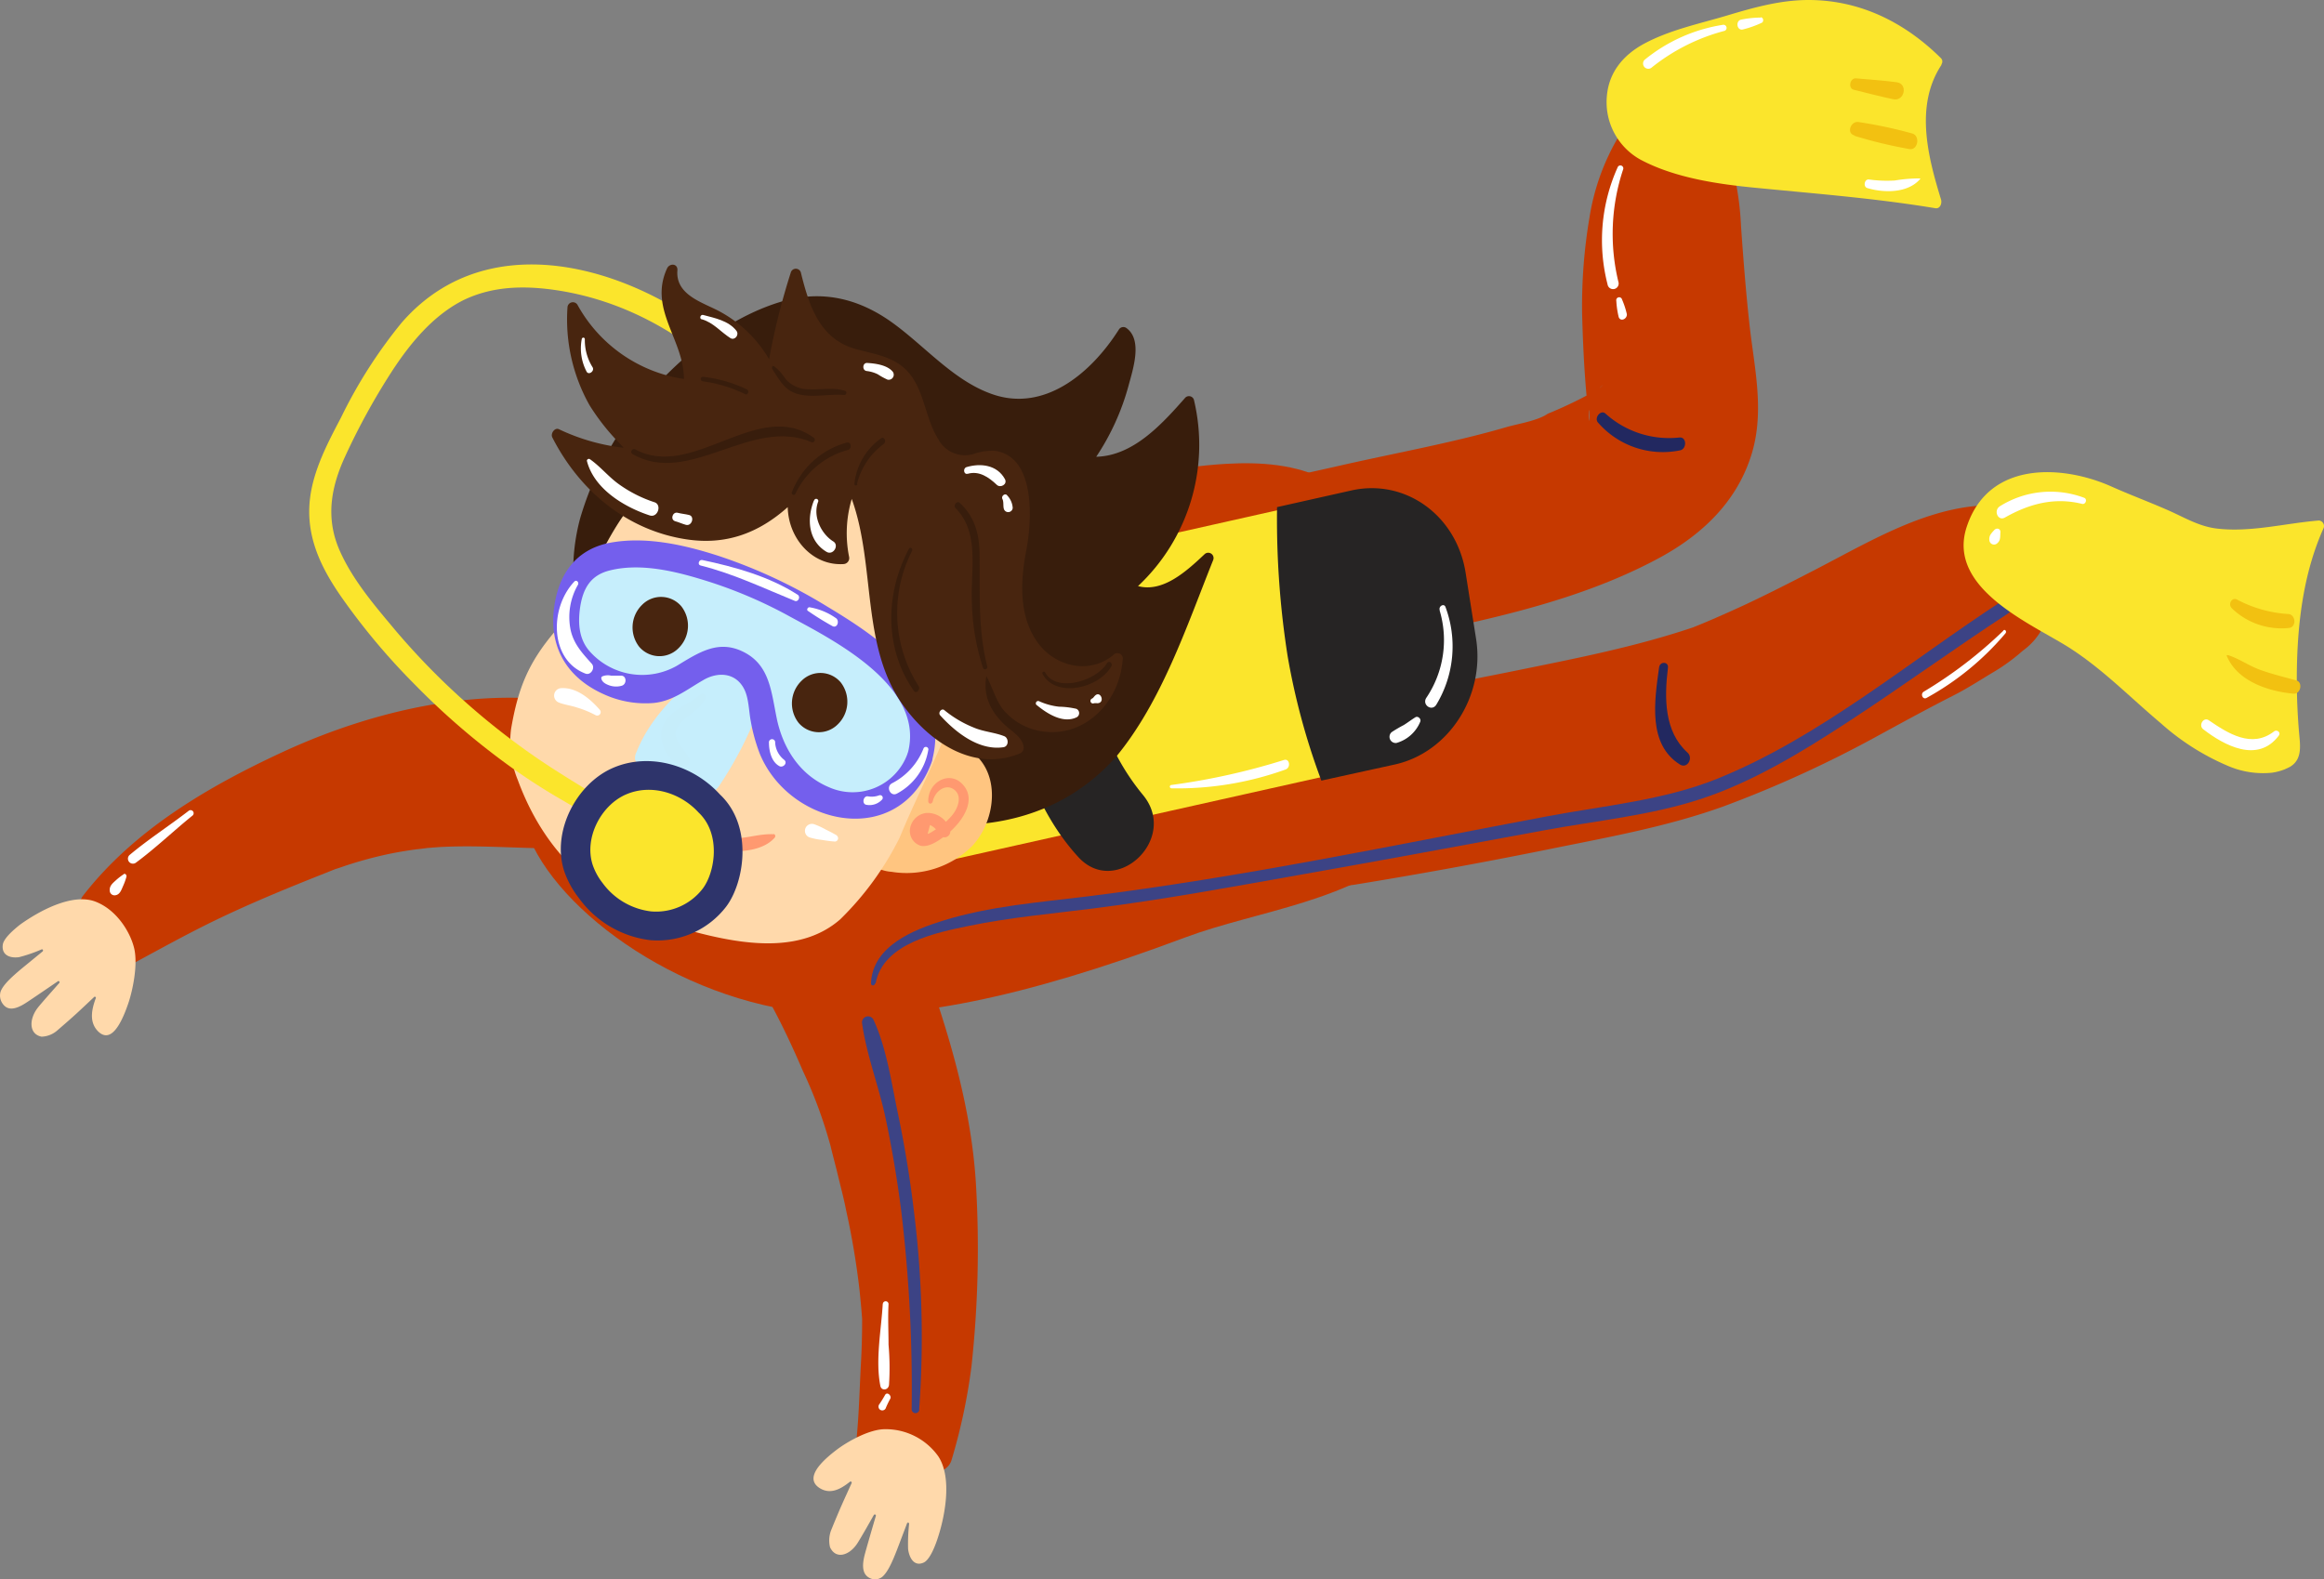 <svg xmlns="http://www.w3.org/2000/svg" viewBox="0 0 349.25 237.42"><rect x="0" y="0" width="349.25" height="237.42" fill="#808080" stroke="none"/><defs><style>.cls-1{isolation:isolate;}.cls-2{fill:#c63900;}.cls-3{fill:#222860;}.cls-4{fill:#fbe52c;}.cls-5{fill:#262424;}.cls-6{fill:#381d0c;}.cls-7{fill:#ffc580;}.cls-8{fill:#ffd9ab;}.cls-9{opacity:0.96;mix-blend-mode:multiply;}.cls-10{fill:#c4eeff;}.cls-11{fill:#745fed;}.cls-12{fill:#48250f;}.cls-13{fill:#ff9970;}.cls-14{fill:#2e346b;}.cls-15{fill:#3c4385;}.cls-16{fill:#f2c111;}.cls-17{fill:#fff;}</style></defs><title>boy</title><g class="cls-1"><g id="Layer_2" data-name="Layer 2"><g id="Layer_1-2" data-name="Layer 1"><path class="cls-2" d="M245.46,16.6c-1.13,2.3-2.61,4.36-3.68,6.68a34.23,34.23,0,0,0-2.91,9.4,79.53,79.53,0,0,0-1.11,14.43c.08,3.15.21,6.29.43,9.42.07,1,.15,2,.24,3s.66,2.82.39,3.75q-.07-2.94-.18-.75l.27-1.68a6.29,6.29,0,0,1,2-3A11.43,11.43,0,0,1,239.57,59c1.7-1.19,1.93-1.38.67-.57l-.77.46c-1.05.6-2.13,1.15-3.21,1.67s-1.95.91-2.94,1.33l-1.28.53.57-.22c-1.63,1.07-4.39,1.48-6.21,2-4.25,1.24-8.55,2.23-12.85,3.16s-8.63,1.81-12.93,2.8c-5.92,1.35-12.52,2.44-17.26,6.89a14.17,14.17,0,0,0-3.65,14.07c1.6,5.35,5.61,7.88,10.59,8.72,3.14.53,6.32-.63,9.39-1.43,2.41-.63,4.83-1.2,7.25-1.74,4.62-1,9.26-2,13.88-3,9.73-2.21,19.69-5,28.67-9.88,6.25-3.41,11.64-8.39,13.81-15.76,1.89-6.42.31-12.9-.39-19.26-.54-4.89-.92-9.84-1.27-14.76a44.46,44.46,0,0,0-1-7.66c-.84-3.4-1.68-5.09-2.07-7.28A7.18,7.18,0,0,0,253,13.11c-2.61-.44-6.12.69-7.49,3.49Z"/><path class="cls-2" d="M301,76c-10-.69-19.26,5-28.16,9.61-3.47,1.79-6.94,3.57-10.47,5.23q-2.58,1.2-5.2,2.33c-.87.37-1.75.74-2.63,1.09-3.08,1.23,2.23-.74-.27.1-8.58,2.88-17.39,4.6-26.18,6.39q-14.43,2.94-28.94,5.28c-6.69,1.08-11.83,9.53-10.39,16.41,1.59,7.61,7.75,11.69,14.89,10.53q14.5-2.36,28.94-5.28c8.89-1.81,17.94-3.4,26.57-6.53a174.8,174.8,0,0,0,23.27-10.68c3.67-2,7.33-4,11-5.87,2-1,3.91-2.23,5.84-3.4A29,29,0,0,0,304,97.8a9.8,9.8,0,0,0,2.83-3.16c-1,1.24-1,1.3-.1.2,2.85-3.37,4.33-7.21,3-11.64A9.83,9.83,0,0,0,301,76Z"/><path class="cls-3" d="M186.85,93.13a19.47,19.47,0,0,1,20.22-1.36c1.05.55,2.12-1.14,1.05-1.71-7-3.8-15.31-3-21.94,2-.58.43.07,1.5.67,1.09Z"/><path class="cls-2" d="M184.3,69.72c5.14-.29,10.43.07,15,2.43,10.12,5.22,13.88,18.54,14.88,30.69.63,7.6,3.83,18.64-1.56,23.88-9,8.79-23.65,10.13-34.5,14.19-24.89,9.33-42,12.54-55.52,11.41-21.13-1.76-40.53-16.53-43.81-28.53-.34-8.47,2.93-28.87,9.72-33.5S124,82.5,131.81,80.67l29.79-7C169.11,71.92,176.67,70.16,184.3,69.72Z"/><path class="cls-2" d="M20.15,144.75c3.62-1.95,7.21-3.94,10.89-5.77,5.86-2.91,11.91-5.39,18-7.8.66-.26,1.32-.54,2-.78-1.65.61.79-.24,1.12-.35q2.58-.84,5.21-1.45c1.77-.41,3.54-.71,5.33-.95.22,0,2.59-.32,1.43-.19-1,.1,1.56-.11,1.87-.13,7-.39,14,.44,21.06.12a10.62,10.62,0,0,0,10.32-8.76c1-5-1.58-10.48-6.28-11.85-15.59-4.52-33.7-.71-48.66,6.22-11,5.1-22.27,11.63-30,21.63C10.46,137.11,17.59,146.13,20.15,144.75Z"/><path class="cls-2" d="M143,219.46a86.76,86.76,0,0,0,3-14.13,164.43,164.43,0,0,0,.66-27.43c-.57-9.27-2.86-18.26-5.69-26.91a83,83,0,0,0-12.62-24.54c-3.53-4.58-10.12-5-14.69-1.65-4.22,3.09-7.22,10.46-4.2,15.45,1.42,2.34,2.79,4.7,4.26,7l.9,1.42q-1.39-2.27-.36-.54c.42.73.85,1.46,1.26,2.2,1.91,3.45,3.57,7,5.15,10.68a68.22,68.22,0,0,1,4.12,11.17c-.65-2.75.1.4.25,1,.26,1,.51,2,.75,2.93.47,2,1,3.92,1.38,5.89a116.34,116.34,0,0,1,2,11.93c.09.85.17,1.71.25,2.57.05.57.09,1.14.14,1.72,0-.91,0-.82,0,.26,0,2-.05,4.08-.16,6.12-.23,4.07-.3,8.13-.73,12.2S141.71,224,143,219.46Z"/><path class="cls-4" d="M221.34,96.06l-1.57-9.88c-1.33-8.35-8.75-13.7-16.59-12L135.61,89.35c-10.39,2.32-17.38,13.19-15.62,24.27h0c1.76,11.08,11.61,18.17,22,15.85l67.57-15.12C217.4,112.6,222.67,104.41,221.34,96.06Z"/><path class="cls-5" d="M194,98.43a130.88,130.88,0,0,1-1.57-21.79l10.78-2.41c7.84-1.75,15.26,3.6,16.59,12l1.57,9.88c1.33,8.35-3.94,16.54-11.78,18.29l-10.68,2.39A101.88,101.88,0,0,1,194,98.43Z"/><path class="cls-5" d="M198.57,117.34l-.14-.39a103.21,103.21,0,0,1-4.94-18.41,132.94,132.94,0,0,1-1.58-21.88v-.43l11.19-2.51c8.09-1.8,15.78,3.74,17.15,12.36L221.82,96c1.37,8.62-4.09,17.1-12.18,18.91Zm-5.69-40.28a129,129,0,0,0,1.57,21.26h0a100.74,100.74,0,0,0,4.74,17.83l10.29-2.3c7.56-1.69,12.67-9.63,11.39-17.69l-1.57-9.87c-1.28-8.06-8.48-13.24-16-11.55Z"/><path class="cls-5" d="M161.49,77.37c-8.38,3.91-10,16.84-9.62,25.27.43,9.54,4,19.47,10.2,26.21,5.63,6.12,15.09-2.73,9.74-9.3A34.58,34.58,0,0,1,164,100.67a45.68,45.68,0,0,1,.14-10.77c.45-3.8,1.06-7.11.48-10.9a2.17,2.17,0,0,0-3.15-1.63Z"/><path class="cls-6" d="M167.72,113.76c6.86-8.3,10.59-19.56,14.59-29.56a.8.8,0,0,0-1.29-.89c-2.76,2.61-6.29,5.79-10,4.79a29.09,29.09,0,0,0,8.43-27.88.78.78,0,0,0-1.32-.45c-3.68,4.19-7.91,8.75-13.39,8.89A36.43,36.43,0,0,0,169.59,58c.7-2.59,2.15-6.95-.34-8.71a.79.79,0,0,0-1.12.27c-4.27,6.72-11.25,12.35-18.93,9.72C143.31,57.27,139,52,134,48.43s-10.52-4.9-16.55-3.1c-6.89,2.05-13.32,6.76-18.4,12.16A49.81,49.81,0,0,0,87.21,77.83c-1.68,6.09-1.8,14.81,2.86,19.34,2.09,2,4.91,3.57,7.24,5.29,2.63,1.94,5.27,3.86,8,5.71,6.25,4.29,12.59,8.5,19.47,11.58C138.41,125.86,156.32,126.61,167.72,113.76Z"/><path class="cls-7" d="M146.06,127.21c3.12-3.31,4.11-9,1.54-12.6a7.13,7.13,0,0,0-5.91-3,7.8,7.8,0,0,0-6,3.32,32,32,0,0,0-5.86,8.1c-1,2.36-.78,5.45,1.09,6.93a6.09,6.09,0,0,0,3.07,1.09A14,14,0,0,0,146.06,127.21Z"/><path class="cls-8" d="M135.2,125.91c5.62-13.69,14.51-26.47,8.85-42.26-3.46-9.66-22.58-18.15-30.12-17.8a26.71,26.71,0,0,0-19.78,11C90,82.46,87.83,89.64,83.32,95c-3.92,4.65-5.47,8.46-6.51,14.55a15.07,15.07,0,0,0,1,7.69c5.05,13.69,15,20.11,28.46,23.31,6.72,1.6,14.53,2.42,20-2.36A45.52,45.52,0,0,0,135.2,125.91Z"/><g class="cls-9"><path class="cls-10" d="M138.22,114c2.13-6.67-2.9-12.63-8-16.37-8.62-6.36-20.32-12.46-30.84-13.93-3.48-.48-7.18-.65-10.45.92s-4.31,7.32-3.69,11c.5,3,2.9,5.1,5.43,6.39a13.14,13.14,0,0,0,8.9,1.35,20.32,20.32,0,0,0,5.3-3c3.79-2.66,8.72-.38,9.35,4.33.48,3.6,1.21,7,2.37,9,3.12,5.23,8.9,8.89,15,6.9A10.34,10.34,0,0,0,138.22,114Z"/></g><path class="cls-7" d="M105.23,104.46c-1.84,1.61-5,2.4-5.74,5.16a5.08,5.08,0,0,0,3.07,5.56c.6.24,1.3-.57,1-1.19-.89-1.67-3.15-3.13-1.4-5.21,1.17-1.38,2.9-2,3.75-3.73.23-.46-.24-1-.65-.59Z"/><g class="cls-9"><path class="cls-10" d="M108,118.24a56.18,56.18,0,0,0,5.94-11.44,6.51,6.51,0,0,0,.51-2,4.11,4.11,0,0,0-1.71-3.3c-1-.75-4.6-1.26-5.78-1.62-4.58,3.53-9.12,7.64-11.32,13.19a1.84,1.84,0,0,0-.19,1.14,1.66,1.66,0,0,0,.66.82,19.08,19.08,0,0,0,10.2,4,1.84,1.84,0,0,0,1-.14A2.19,2.19,0,0,0,108,118.24Z"/></g><path class="cls-11" d="M140,114.57c3.22-11.41-8.06-18.81-15.68-23.39a78.2,78.2,0,0,0-16.27-7.6c-5.1-1.65-10.92-3-16.35-2-5.24,1-8,4.91-8.51,10.5-.49,6,2.63,10.09,7.58,12.29a15,15,0,0,0,7.47,1.3c2.9-.3,4.94-2,7.43-3.43,2.21-1.31,4.93-1.16,6.19,1.39.67,1.36.67,3.2.95,4.69a26.21,26.21,0,0,0,1.38,5c4.46,10.81,20.91,14.49,25.81,1.28a1.93,1.93,0,1,0-3.65-1.22,8.76,8.76,0,0,1-11.8,4.94c-4.24-1.78-6.87-5.7-7.83-10.38-.82-4-1.06-7.9-4.86-9.88s-6.73-.06-10.11,2A10.56,10.56,0,0,1,88.7,98c-1.65-1.79-1.88-4.18-1.53-6.63.44-3,1.63-4.91,4.45-5.62,4.42-1.11,9.36,0,13.57,1.27a68.5,68.5,0,0,1,13.59,5.7c6.38,3.47,20.46,10.49,17.61,20.6C135.67,115.92,139.31,117.16,140,114.57Z"/><path class="cls-12" d="M101.92,97.48a4,4,0,0,1-5.87-.27,4.74,4.74,0,0,1,.47-6.32,4,4,0,0,1,5.88.26A4.74,4.74,0,0,1,101.92,97.48Z"/><path class="cls-12" d="M125.87,108.91a4,4,0,0,1-5.87-.27,4.74,4.74,0,0,1,.47-6.32,4,4,0,0,1,5.88.26A4.74,4.74,0,0,1,125.87,108.91Z"/><path class="cls-13" d="M116.24,125.4c-2.28-.11-4.54.82-6.88.62a16.69,16.69,0,0,1-7.33-2.56c-.84-.52-1.59.75-.85,1.38a13.07,13.07,0,0,0,7.72,3.09c2.31.15,5.73,0,7.51-2,.18-.2.1-.55-.17-.56Z"/><path class="cls-13" d="M140.17,120.5c.28-1.5,1.89-2.78,3.2-1.82s.6,2.84-.34,3.94a10.39,10.39,0,0,1-2.32,2c-.13.08-1.16.8-1.3.7.12-.44.24-.88.35-1.31a2.79,2.79,0,0,1,1.38,1.39.89.89,0,0,0,1.57-.85,3.54,3.54,0,0,0-3.48-2.35,2.79,2.79,0,0,0-2.45,2.25,2.32,2.32,0,0,0,1.57,2.68c1.32.29,2.88-.87,3.91-1.68,2.21-1.73,4.85-5.31,2.19-7.76-2-1.82-5,0-4.95,2.75,0,.47.58.49.67,0Z"/><path class="cls-4" d="M91.42,121.8c-.87-1.76-2.3-2.49-3.86-3.46-2.22-1.37-4.44-2.74-6.6-4.21a108.85,108.85,0,0,1-11.23-8.79A106.44,106.44,0,0,1,59.32,94.63c-3-3.59-6.29-7.4-8.26-11.84-2.13-4.81-1.39-9.43.82-14.21a102.14,102.14,0,0,1,7-12.74c2.8-4.3,6.25-8.45,10.74-10.71C74,43,78.7,42.93,83.26,43.57c10.47,1.48,19.79,6.74,27.35,14.32,1.42,1.42,3.79-.74,2.39-2.28-12.4-13.57-38-24-52.66-7.08a72.72,72.72,0,0,0-9.08,14.21c-2.26,4.31-4.72,8.92-4.79,13.94s2.19,9.24,4.79,13a99.83,99.83,0,0,0,11,13.14A109.87,109.87,0,0,0,76,114.74a91.57,91.57,0,0,0,8.2,5.36c2.11,1.2,4.4,2.85,6.91,2.4a.52.52,0,0,0,.33-.7Z"/><path class="cls-12" d="M157.17,110c6,.6,11.06-4.47,11.54-10.81a.82.82,0,0,0-.59-1l-.13,0h0a.59.59,0,0,0-.26,0,.69.69,0,0,0-.29.16c-3.59,3.1-8.76,1.92-11.42-1.66-2.9-3.91-2.72-9.17-1.8-13.92s1.37-14.15-4.7-15a8.14,8.14,0,0,0-3.12.44A4.52,4.52,0,0,1,141,66c-2-3.14-2.05-7.37-4.59-10.15-2.08-2.29-5.09-2.62-7.86-3.4-5.23-1.48-6.89-6.19-8.17-11.38a.79.79,0,0,0-1.55-.07,103.2,103.2,0,0,0-3.25,13,19.1,19.1,0,0,0-7.35-7.14c-2.48-1.37-6.73-2.44-6.43-6.21.09-1.06-1.18-1.13-1.56-.29-2.8,6.12,2.55,10.7,2.54,16.61A22,22,0,0,1,86.81,45.87a.81.81,0,0,0-1.53.36A26.3,26.3,0,0,0,88.6,60.92a33.4,33.4,0,0,0,4.47,5.68l.64.69h-.12A30.6,30.6,0,0,1,84,64.52c-.62-.3-1.3.62-1,1.23,4.18,8.19,11.39,14,20.15,15.32,5.9.9,10.8-.89,15.23-4.84.09,4.72,3.72,8.84,8.37,8.56a.9.9,0,0,0,.86-1.05A18,18,0,0,1,128,75c3.62,10,1.35,22.14,7.71,31,4,5.63,10.79,10.13,17.66,7.21a.93.93,0,0,0,.45-1c-.2-1.46-2-2.43-2.89-3.32-2.15-2.06-3.2-4.37-2.7-7.27.88,1.62,1.33,3.39,2.41,4.91A9.43,9.43,0,0,0,157.17,110Z"/><path class="cls-14" d="M109.13,136.28c2.73-3.61,4.11-12.11-.93-16.85-4-4.41-10.57-6.39-16.09-4s-9.23,9.6-7.33,15.49A13.84,13.84,0,0,0,87,135a15.54,15.54,0,0,0,10.7,6.32A13,13,0,0,0,109.13,136.28Z"/><path class="cls-4" d="M105.61,133.57c1.85-2.45,2.79-8.22-.63-11.44-2.75-3-7.18-4.34-10.93-2.7s-6.27,6.52-5,10.52a9.2,9.2,0,0,0,1.49,2.76A10.57,10.57,0,0,0,97.84,137,8.84,8.84,0,0,0,105.61,133.57Z"/><path class="cls-8" d="M.42,142c-.21,1.52,1,2.07,2.43,1.88a22,22,0,0,0,3.4-1.17c.18-.07.3.18.15.31L3.25,145.6C1.58,147,.49,148.05.11,149a2.08,2.08,0,0,0,.33,1.93c.74,1,1.87.82,3.35-.11.53-.33,3.3-2.22,4.91-3.32.16-.11.34.11.2.27-1,1.14-2.57,2.89-3.2,3.68-1.35,1.71-1.39,4,.55,4.38a3.79,3.79,0,0,0,2.43-1c2.49-2.14,3.19-2.81,5.44-4.94a.16.16,0,0,1,.26.19c-.64,1.76-1,3.62.41,5,1.07,1,2.68,1.13,4.53-4.38.61-1.82,1.43-5.66.85-8.13s-2.64-5.83-5.85-7.05C10.81,134.2,5.78,137,3,139,1.74,140,.54,141.14.42,142Z"/><path class="cls-8" d="M138.83,234.87c-1.33.63-2.15-.49-2.36-2a26.78,26.78,0,0,1,.15-3.79.16.16,0,0,0-.32-.07c-.4,1.06-1,2.65-1.48,3.9-.8,2.08-1.48,3.49-2.25,4.13a1.75,1.75,0,0,1-1.84.18c-1.07-.5-1.24-1.69-.8-3.45.16-.64,1.13-4,1.7-5.92a.17.17,0,0,0-.3-.14c-.76,1.35-1.93,3.41-2.48,4.27-1.19,1.84-3.24,2.48-4.11.6a4.29,4.29,0,0,1,.24-2.75c1.27-3.12,1.69-4,3-6.89a.17.17,0,0,0-.24-.22c-1.42,1.14-3,2-4.63.92-1.22-.82-1.75-2.44,2.75-5.81,1.49-1.11,4.75-3,7.15-3A9.71,9.71,0,0,1,141,218.9c2.15,3.24,1,9.14-.14,12.49C140.32,233,139.59,234.51,138.83,234.87Z"/><path class="cls-4" d="M291.7,30c-1.94-6.35-4-14.08.06-20.24a1,1,0,0,0,0-.1.71.71,0,0,0-.1-.94C286.21,3.33,279.49,0,271.78,0c-4.22,0-8.22,1.13-12.3,2.35S250.94,4.48,247,6.61c-3,1.65-5.25,4.21-5.53,7.94a9.87,9.87,0,0,0,5.16,9.5c5.13,2.7,11.51,3.63,17.22,4.18,9.05.89,18.05,1.58,27,3.07C291.57,31.41,291.86,30.57,291.7,30Z"/><path class="cls-3" d="M240.16,63.53a12.9,12.9,0,0,0,12.34,4.16c1-.22,1-2-.09-1.93a14.25,14.25,0,0,1-11.15-3.6c-.7-.63-1.75.67-1.1,1.37Z"/><path class="cls-3" d="M249.33,100.31c-.71,5.14-1.71,11.57,3.13,14.61,1.12.7,2.06-1,1.12-1.81-3.47-3.14-3.49-8.14-2.92-12.74.12-.93-1.2-1-1.33-.06Z"/><path class="cls-15" d="M138.13,211.89a151.86,151.86,0,0,0-.78-29.78q-.87-7.32-2.36-14.5c-1-4.68-1.74-10.11-3.75-14.38a.91.91,0,0,0-1.68.64c.68,4.77,2.52,9.46,3.52,14.18s1.76,9.3,2.36,14A222.2,222.2,0,0,1,137,211.84a.58.58,0,1,0,1.16,0Z"/><path class="cls-15" d="M131.59,147.82c1.1-6.12,9.43-7.69,14-8.64,6.19-1.28,12.45-1.83,18.68-2.62,10.54-1.33,21.05-3.28,31.53-5.14,12.11-2.14,24.21-4.39,36.31-6.62,7.68-1.42,15.86-2.21,23.37-4.66,7.89-2.57,15.24-7.06,22.3-11.67,8.09-5.28,15.93-11,24-16.26,1.11-.73.27-2.64-.85-1.91-14,9.11-27.49,20.56-42.9,26.77-8,3.23-17.09,4.05-25.44,5.62-23,4.33-46.09,9.19-69.24,12.06-7.25.9-14.63,1.45-21.71,3.66-4.23,1.33-10.5,3.73-10.75,9.38,0,.45.56.45.63,0Z"/><path class="cls-4" d="M344.17,115.25c1.93-1.18,1.47-3.37,1.31-5.39a95,95,0,0,1-.28-10.41c.2-6.84,1.16-13.78,4-20.09a.84.84,0,0,0-.7-1.12c-5.09.41-10.28,1.82-15.36,1.21-2.67-.32-4.83-1.65-7.25-2.72-2.85-1.26-5.77-2.34-8.61-3.61-7.16-3.2-18.41-4-21.72,6.07-3.11,9.41,10.1,14.72,15.58,18.28,5,3.24,9,7.39,13.57,11.23a36.46,36.46,0,0,0,10.16,6.45,13.31,13.31,0,0,0,6.57,1,8.37,8.37,0,0,0,1.89-.5c.15-.06,1-.45.65-.33l0,0A.64.64,0,0,0,344.17,115.25Z"/><path class="cls-16" d="M278.58,13.49c2,.5,3.94,1,5.94,1.43,1.7.36,2.26-2.34.5-2.56-2-.26-4.06-.41-6.1-.58-.91-.08-1.24,1.48-.34,1.71Z"/><path class="cls-16" d="M278.68,20.41a67.26,67.26,0,0,0,8.29,2c1.25.18,1.62-1.94.45-2.33a66.86,66.86,0,0,0-8.09-1.73c-1.2-.22-1.9,1.69-.65,2Z"/><path class="cls-16" d="M334.67,98.66c1.62,3.83,6.44,5.3,10,5.61,1.08.1,1.45-1.73.4-2-1.79-.49-3.62-.94-5.36-1.56s-3.2-1.71-4.91-2.24a.15.15,0,0,0-.17.2Z"/><path class="cls-16" d="M335.41,91.45A10.75,10.75,0,0,0,344,94.39c1.16-.15,1-2-.09-2.09a18.83,18.83,0,0,1-7.68-2.15c-.81-.48-1.49.69-.81,1.3Z"/><path class="cls-6" d="M148.38,100.22c-1.43-5.58-1.1-11-1.17-16.74,0-3.18-.74-5.85-3-7.9-.4-.36-1,.4-.63.78,3.66,3.68,2.29,9.15,2.47,14a34,34,0,0,0,1.69,10.06c.13.37.74.15.64-.24Z"/><path class="cls-6" d="M128.78,72.75a10.64,10.64,0,0,1,4-6c.48-.35.11-1.21-.38-.86a9.62,9.62,0,0,0-4,6.81.23.23,0,0,0,.46.08Z"/><path class="cls-6" d="M119.52,74.26a12.25,12.25,0,0,1,7.91-6.63c.66-.18.48-1.28-.18-1.1A12.29,12.29,0,0,0,119,74c-.12.31.35.56.5.25Z"/><path class="cls-6" d="M95,68.23c8.61,5,17.86-5.69,27-1.75.37.16.62-.44.31-.67-8.34-6.07-18.22,6.47-26.85,1.73-.42-.23-.85.44-.43.69Z"/><path class="cls-6" d="M105.55,57.31A20.73,20.73,0,0,1,112,59.26c.41.2.64-.53.23-.73a20.37,20.37,0,0,0-6.61-1.89c-.4,0-.44.62,0,.67Z"/><path class="cls-6" d="M116,55.38c1.2,1.83,1.94,3.41,4.13,3.91s4.51-.11,6.74.08a.32.32,0,0,0,.12-.62c-1.83-.58-3.64-.12-5.53-.24A4.5,4.5,0,0,1,118,56.9a7.09,7.09,0,0,0-1.68-1.85c-.2-.13-.39.14-.27.33Z"/><path class="cls-6" d="M136.6,82.49c-3.67,6.88-3.63,15.17.74,21.35.36.52,1-.17.72-.69a20.47,20.47,0,0,1-1-20.33c.18-.35-.28-.68-.47-.33Z"/><path class="cls-6" d="M156.65,101.26c1.95,3.74,8.49,2.22,10.36-1.1.27-.48-.39-.94-.67-.46-1.54,2.62-7.6,4.53-9.29,1.35a.23.23,0,0,0-.4.21Z"/><path class="cls-17" d="M216.35,91.77a15.52,15.52,0,0,1-2,13.12c-.7,1.06.86,2.14,1.52,1a16.93,16.93,0,0,0,1.36-14.64c-.21-.61-1.07-.14-.87.47Z"/><path class="cls-17" d="M212.7,107.82c-.6.37-1.15.8-1.75,1.17a19.68,19.68,0,0,0-1.82,1.07.93.93,0,0,0,.73,1.62,5.49,5.49,0,0,0,3.57-3.18c.19-.45-.35-.92-.73-.68Z"/><path class="cls-17" d="M125.76,125.58c-.54-.32-1.08-.6-1.64-.87a11.1,11.1,0,0,0-1.79-.82,1,1,0,0,0-.63,2,10.78,10.78,0,0,0,1.88.37,17.13,17.13,0,0,0,1.89.24.5.5,0,0,0,.29-.89Z"/><path class="cls-17" d="M90.14,106.7c-1.42-1.64-3.5-3.4-5.79-3.26a1.12,1.12,0,0,0-.42,2.14c.87.36,1.86.46,2.77.77a15.13,15.13,0,0,1,2.8,1.15.52.52,0,0,0,.64-.8Z"/><path class="cls-17" d="M86.31,87.42c-3.78,4-3.7,11.81,1.69,13.84.78.29,1.5-.85.93-1.49-1.37-1.54-2.7-2.91-3.18-5.09a9.72,9.72,0,0,1,1.1-6.77c.21-.37-.22-.83-.54-.49Z"/><path class="cls-17" d="M90.36,101.94c.07.59.7.9,1.17,1.07a3.08,3.08,0,0,0,1.9.07c.78-.22.77-1.48-.07-1.52l-1.54,0a2.13,2.13,0,0,0-1.32.12.3.3,0,0,0-.14.3Z"/><path class="cls-17" d="M138.77,112.55a10,10,0,0,1-4.7,5.18c-1,.51-.27,2.07.7,1.57a9.08,9.08,0,0,0,4.72-6.51.38.38,0,1,0-.72-.24Z"/><path class="cls-17" d="M132.12,119.55a3.22,3.22,0,0,1-1.71.15c-.68-.07-.92,1.11-.25,1.27a2.56,2.56,0,0,0,2.37-.75.4.4,0,0,0-.41-.67Z"/><path class="cls-17" d="M105.27,85c5,1.25,9.46,3.41,14.19,5.33.5.2.88-.63.43-.92-4.3-2.77-9.44-4.19-14.36-5.23-.49-.1-.76.69-.26.82Z"/><path class="cls-17" d="M121.45,91.85a41.93,41.93,0,0,0,3.7,2.29c.69.28,1-.75.55-1.17a9.68,9.68,0,0,0-4-1.68c-.3-.08-.56.4-.26.56Z"/><path class="cls-17" d="M115.56,111.61c0,1.34.4,2.94,1.58,3.56.51.27,1.25-.42.75-.92a3.54,3.54,0,0,1-1.4-2.6.47.47,0,1,0-.93,0Z"/><path class="cls-17" d="M88.2,69.28c1.09,4.29,5.76,7,9.45,8.2,1.21.39,1.88-1.65.66-2a19.56,19.56,0,0,1-5.45-2.8c-1.5-1.11-2.7-2.61-4.23-3.67a.3.3,0,0,0-.43.32Z"/><path class="cls-17" d="M101.44,78.34c.56.15,1.08.4,1.63.55.9.26,1.38-1.27.48-1.48-.56-.14-1.14-.18-1.71-.33-.75-.19-1.16,1-.4,1.26Z"/><path class="cls-17" d="M122.31,75.25c-1.14,2.89-.77,6.13,1.92,7.71,1,.56,1.92-1,1-1.57-1.75-1.08-3.13-3.7-2.29-5.94a.32.32,0,1,0-.6-.2Z"/><path class="cls-17" d="M141.29,107.53c2.34,2.58,5.83,5.33,9.5,4.79.85-.13.81-1.4.12-1.66-1.47-.58-3.08-.66-4.56-1.29a16.81,16.81,0,0,1-4.43-2.62c-.41-.36-1,.37-.63.78Z"/><path class="cls-17" d="M155.82,106c1.53,1.26,3.94,2.82,6,1.81a.71.71,0,0,0-.06-1.26,12.4,12.4,0,0,0-2.59-.32,9.78,9.78,0,0,1-3-.82.35.35,0,0,0-.37.59Z"/><path class="cls-17" d="M164.41,105.71a2.17,2.17,0,0,1,.51,0c1.22-.06.48-1.95-.35-1.15-.19.17-.25.35-.47.45a.38.38,0,0,0,.31.7Z"/><path class="cls-17" d="M145.43,71.22c1.72-.5,3.18.53,4.37,1.66.54.52,1.66-.07,1.21-.88-1.18-2.13-3.64-2.41-5.75-1.79-.6.18-.43,1.19.17,1Z"/><path class="cls-17" d="M150.64,75c.22.45.09,1,.21,1.46a.68.68,0,0,0,1.34-.12,3,3,0,0,0-.83-1.87c-.28-.41-.94.08-.72.53Z"/><path class="cls-17" d="M130.24,55.77a5.11,5.11,0,0,1,1.67.49,10.18,10.18,0,0,0,1.48.81.76.76,0,0,0,.76-1.21c-.84-1-2.61-1.23-3.82-1.3-.73-.05-.8,1.12-.09,1.21Z"/><path class="cls-17" d="M105.5,48c1.73.51,2.8,1.89,4.26,2.82.65.41,1.39-.48.9-1.11-1.18-1.51-3.25-1.9-5-2.37-.39-.1-.61.55-.21.66Z"/><path class="cls-17" d="M87.42,51a7.51,7.51,0,0,0,.75,4.89c.33.53,1.19-.1.9-.66A7.61,7.61,0,0,1,87.89,51c0-.32-.43-.34-.47,0Z"/><path class="cls-17" d="M301.1,94.77a66,66,0,0,1-12,9.2c-.55.34-.15,1.25.42.94a42,42,0,0,0,11.87-9.72c.22-.27-.08-.67-.34-.42Z"/><path class="cls-17" d="M243.09,25.17a26.69,26.69,0,0,0-1.51,17.57.84.84,0,1,0,1.63-.38,30.65,30.65,0,0,1,.72-16.91.44.44,0,1,0-.84-.28Z"/><path class="cls-17" d="M242.9,45.23a13.05,13.05,0,0,0,.36,2.44c.28.75,1.29.27,1.22-.46a12.47,12.47,0,0,0-.72-2.19.44.44,0,1,0-.86.21Z"/><path class="cls-17" d="M313.19,74.82a14.34,14.34,0,0,0-12.65,1.28c-1,.64-.29,2.28.75,1.7,3.74-2.12,7.5-3.07,11.6-2.06.55.14.85-.73.3-.92Z"/><path class="cls-17" d="M299.67,79.71a4.9,4.9,0,0,0-.54.65,1.34,1.34,0,0,0-.16.9.7.7,0,0,0,1.18.4c.53-.44.42-1,.47-1.63s-.63-.73-.95-.32Z"/><path class="cls-17" d="M341.76,109.93c-3.36,2.62-6.94.31-9.82-1.66-.8-.55-1.6.77-.84,1.35,3.1,2.39,8.17,5.2,11.36.95.36-.49-.3-.95-.7-.64Z"/><path class="cls-17" d="M288.52,26.82a22.71,22.71,0,0,0-3.76.31,19.46,19.46,0,0,1-3.89-.15c-.69-.09-.91,1.09-.25,1.29,2.38.72,6.05.83,7.93-1.35a.06.06,0,0,0,0-.1Z"/><path class="cls-17" d="M258.92,3.73A24.57,24.57,0,0,0,247.14,9a.79.79,0,0,0,1,1.21,29.47,29.47,0,0,1,10.94-5.55.47.47,0,0,0-.16-.93Z"/><path class="cls-17" d="M264.6,2.64a15.37,15.37,0,0,0-2.94.31c-.89.19-.64,1.69.25,1.48a15.23,15.23,0,0,0,2.83-1c.38-.17.26-.83-.14-.83Z"/><path class="cls-17" d="M132.66,196c-.23,3.94-1.13,8.45-.36,12.32.16.79,1.19.67,1.3-.13a39.7,39.7,0,0,0-.07-6.07c0-2-.11-4.06,0-6.09a.43.43,0,1,0-.86,0Z"/><path class="cls-17" d="M133,209.7c-.27.48-.55.94-.86,1.39a.57.57,0,1,0,1,.5c.2-.47.41-.9.65-1.34s-.47-1.13-.79-.55Z"/><path class="cls-17" d="M28.38,121.86c-2.95,2.28-6.07,4.28-8.93,6.68a.75.75,0,0,0,.94,1.16c3-2.21,5.68-4.8,8.57-7.13a.46.46,0,0,0-.58-.71Z"/><path class="cls-17" d="M18.61,131.4a9.7,9.7,0,0,0-1.28,1c-.49.44-.93.84-.83,1.57a.72.72,0,0,0,.85.6c.63-.1.86-.71,1.1-1.28A9.48,9.48,0,0,0,19,131.8c.06-.27-.17-.56-.43-.4Z"/><path class="cls-17" d="M176.07,118.5a48,48,0,0,0,17.12-2.83c.83-.29.62-1.71-.24-1.43A101.11,101.11,0,0,1,176,118a.25.25,0,0,0,0,.49Z"/></g></g></g></svg>